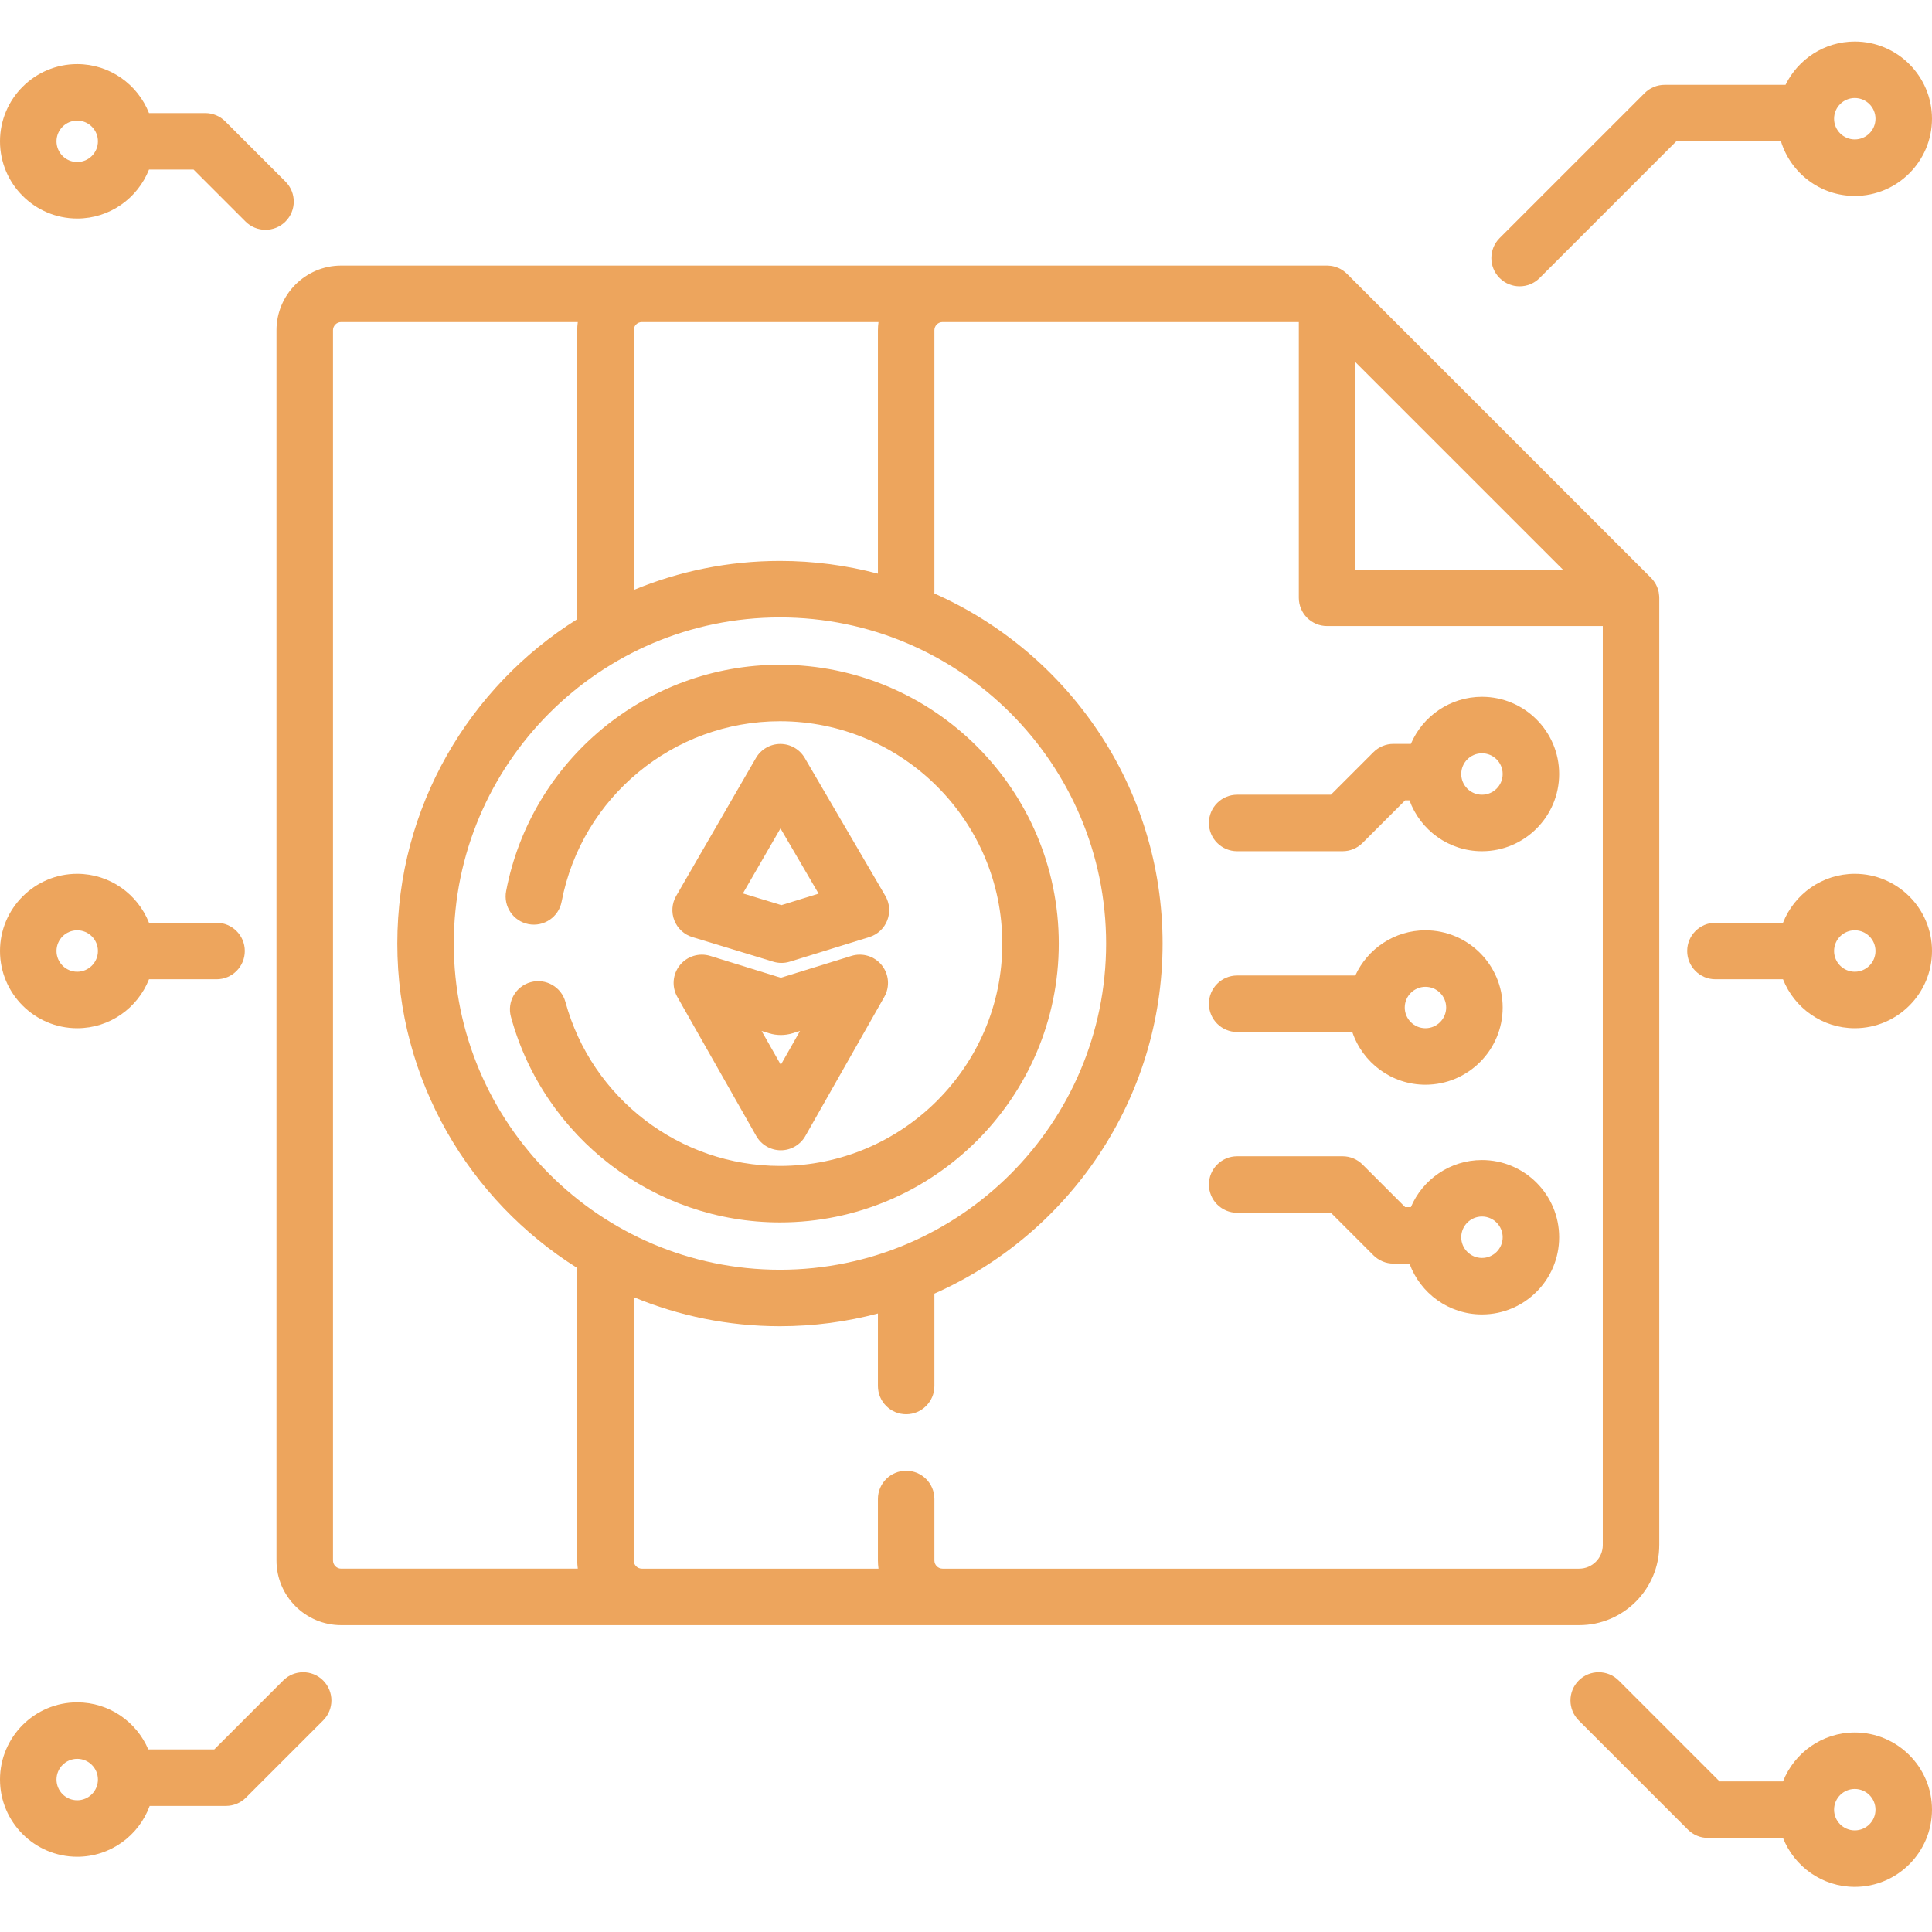 <?xml version="1.0"?>
<svg xmlns="http://www.w3.org/2000/svg" height="512px" viewBox="0 -11 512 512" width="512px"><path d="m140.074 233.91c4.051.773 7.98-1.887 8.758-5.945 5.301-27.715 29.637-47.832 57.859-47.832 32.492 0 58.926 26.434 58.926 58.926 0 32.488-26.434 58.922-58.926 58.922-26.496 0-49.871-17.867-56.844-43.449-1.09-3.992-5.207-6.34-9.191-5.254-3.988 1.086-6.34 5.199-5.254 9.188 8.742 32.082 38.059 54.484 71.289 54.484 40.746 0 73.895-33.148 73.895-73.895 0-40.742-33.148-73.891-73.895-73.891-35.395 0-65.914 25.227-72.562 59.984-.777 4.062 1.883 7.984 5.945 8.762zm0 0" fill="#EDA55D"/><path d="m234.621 226.414-21.355-36.551c-1.344-2.297-3.805-3.707-6.465-3.707-.004 0-.012 0-.02 0-2.664.004-5.129 1.43-6.461 3.738l-21.129 36.543c-1.141 1.977-1.32 4.367-.48 6.492.836 2.125 2.598 3.754 4.785 4.414l21.426 6.52c.711.215 1.445.324 2.18.324.746 0 1.488-.113 2.211-.336l21.059-6.512c2.184-.676 3.938-2.309 4.762-4.438.832-2.129.641-4.516-.512-6.488zm-27.539 2.457-10.207-3.105 9.961-17.23 10.102 17.289zm0 0" fill="#EDA55D"/><path d="m225.637 242.328-18.711 5.785-18.711-5.785c-2.938-.906-6.125.07-8.047 2.461-1.922 2.395-2.191 5.715-.676 8.387l20.922 36.867c1.328 2.344 3.816 3.793 6.512 3.793 2.691 0 5.18-1.449 6.508-3.793l20.922-36.867c1.516-2.672 1.246-5.996-.676-8.387-1.922-2.391-5.109-3.367-8.043-2.461zm-18.711 28.855-5.094-8.973 1.973.609c2.016.625 4.215.629 6.234 0l1.977-.609zm0 0" fill="#EDA55D"/><path d="m439.723 398.461v-251.043c0-.082-.008-.168-.012-.25-.004-.086-.008-.168-.012-.25-.023-.32-.059-.637-.117-.949 0-.004 0-.008 0-.012-.066-.316-.156-.625-.258-.93-.027-.078-.055-.156-.082-.23-.109-.293-.23-.574-.375-.848-.008-.016-.012-.031-.02-.047-.152-.285-.332-.559-.52-.82-.047-.066-.098-.133-.145-.199-.199-.262-.414-.52-.648-.754l-80.551-80.551c-.238-.238-.492-.449-.758-.652-.062-.047-.129-.098-.195-.145-.266-.188-.539-.367-.824-.52-.016-.008-.031-.012-.043-.02-.273-.145-.559-.266-.852-.375-.074-.027-.152-.055-.23-.082-.305-.102-.613-.195-.93-.258-.004 0-.012 0-.02 0-.305-.062-.621-.098-.934-.117-.086-.008-.172-.012-.262-.016-.082 0-.168-.012-.25-.012h-261.273c-9.449 0-17.141 7.691-17.141 17.141v326.016c0 9.453 7.691 17.141 17.141 17.141h328.09c11.699 0 21.219-9.52 21.219-21.219zm-21.219 6.25h-168.707c-1.199 0-2.172-.973-2.172-2.172v-16.293c0-4.133-3.348-7.484-7.484-7.484-4.133 0-7.484 3.352-7.484 7.484v16.293c0 .738.062 1.457.152 2.172h-62.703c-1.199 0-2.172-.973-2.172-2.172v-69.777c11.949 4.957 25.039 7.703 38.758 7.703 8.973 0 17.672-1.176 25.965-3.375v19.215c0 4.133 3.352 7.484 7.484 7.484 4.137 0 7.484-3.352 7.484-7.484v-24.48c35.586-15.762 60.473-51.41 60.473-92.766 0-41.359-24.887-77.004-60.473-92.77v-69.766c0-1.195.973-2.168 2.172-2.168h94.406v73.062c0 4.137 3.352 7.488 7.484 7.488h73.066v243.555c0 3.445-2.805 6.25-6.25 6.25zm-248.398-330.355h62.703c-.09.711-.152 1.43-.152 2.168v64.504c-8.289-2.199-16.992-3.375-25.965-3.375-13.719 0-26.809 2.746-38.754 7.703v-68.832c0-1.195.969-2.168 2.168-2.168zm36.586 78.266c47.66 0 86.438 38.777 86.438 86.438s-38.777 86.434-86.438 86.434-86.434-38.773-86.434-86.434 38.773-86.438 86.434-86.438zm179.977-40.184 27.5 27.496h-54.996v-54.992zm-298.422 290.102v-326.016c0-1.195.973-2.168 2.168-2.168h62.703c-.09.711-.152 1.43-.152 2.168v76.57c-28.613 17.945-47.676 49.77-47.676 85.965 0 36.195 19.062 68.016 47.676 85.965v77.516c0 .738.062 1.457.152 2.172h-62.703c-1.195 0-2.168-.973-2.168-2.172zm0 0" fill="#EDA55D"/><path d="m327.859 262.488h30.516c2.719 8.105 10.375 13.973 19.387 13.973 11.281 0 20.461-9.18 20.461-20.461s-9.18-20.461-20.461-20.461c-8.254 0-15.363 4.922-18.594 11.977h-31.309c-4.133 0-7.484 3.352-7.484 7.484 0 4.137 3.352 7.488 7.484 7.488zm49.902-11.977c3.027 0 5.488 2.461 5.488 5.488s-2.461 5.488-5.488 5.488c-3.027 0-5.488-2.461-5.488-5.488s2.461-5.488 5.488-5.488zm0 0" fill="#EDA55D"/><path d="m402.715 64.875c1.914 0 3.832-.73 5.293-2.195l36.23-36.23h27.738c2.57 8.367 10.367 14.473 19.562 14.473 11.281 0 20.461-9.18 20.461-20.461s-9.18-20.461-20.461-20.461c-8.055 0-15.02 4.691-18.352 11.477h-32.051c-1.984 0-3.887.789-5.293 2.195l-38.426 38.422c-2.922 2.926-2.922 7.664 0 10.586 1.465 1.465 3.379 2.195 5.297 2.195zm88.824-49.902c3.027 0 5.488 2.461 5.488 5.488 0 3.027-2.461 5.488-5.488 5.488-3.027 0-5.488-2.461-5.488-5.488 0-3.027 2.461-5.488 5.488-5.488zm0 0" fill="#EDA55D"/><path d="m75.051 434.348-18.27 18.27h-17.484c-3.117-7.328-10.387-12.477-18.836-12.477-11.281 0-20.461 9.18-20.461 20.461s9.18 20.457 20.461 20.457c8.824 0 16.34-5.625 19.203-13.473h20.219c1.984 0 3.887-.789 5.293-2.191l20.461-20.461c2.922-2.922 2.922-7.664 0-10.586-2.926-2.922-7.664-2.922-10.586 0zm-54.59 31.742c-3.027 0-5.488-2.461-5.488-5.488 0-3.027 2.461-5.492 5.488-5.492 3.027 0 5.488 2.465 5.488 5.492 0 3.027-2.461 5.488-5.488 5.488zm0 0" fill="#EDA55D"/><path d="m20.461 261.488c8.637 0 16.027-5.387 19.023-12.973h17.902c4.137 0 7.488-3.352 7.488-7.488 0-4.133-3.352-7.484-7.488-7.484h-17.902c-2.996-7.586-10.387-12.973-19.023-12.973-11.281 0-20.461 9.176-20.461 20.457 0 11.285 9.18 20.461 20.461 20.461zm0-25.949c3.027 0 5.488 2.465 5.488 5.488 0 3.027-2.461 5.492-5.488 5.492-3.027 0-5.488-2.465-5.488-5.492 0-3.023 2.461-5.488 5.488-5.488zm0 0" fill="#EDA55D"/><path d="m491.539 220.57c-8.637 0-16.027 5.387-19.023 12.973h-17.902c-4.137 0-7.488 3.352-7.488 7.484 0 4.137 3.352 7.488 7.488 7.488h17.902c2.996 7.586 10.387 12.973 19.023 12.973 11.281 0 20.461-9.176 20.461-20.461 0-11.281-9.18-20.457-20.461-20.457zm0 25.949c-3.027 0-5.488-2.465-5.488-5.492 0-3.023 2.461-5.488 5.488-5.488 3.027 0 5.488 2.465 5.488 5.488 0 3.027-2.461 5.492-5.488 5.492zm0 0" fill="#EDA55D"/><path d="m491.539 448.125c-8.637 0-16.027 5.387-19.023 12.973h-16.801l-26.75-26.75c-2.926-2.922-7.664-2.922-10.586 0-2.922 2.926-2.922 7.664 0 10.586l28.945 28.945c1.402 1.402 3.305 2.191 5.293 2.191h19.898c2.996 7.586 10.387 12.973 19.023 12.973 11.281 0 20.461-9.176 20.461-20.457s-9.18-20.461-20.461-20.461zm0 25.949c-3.027 0-5.488-2.461-5.488-5.488 0-3.027 2.461-5.492 5.488-5.492 3.027 0 5.488 2.465 5.488 5.492 0 3.027-2.461 5.488-5.488 5.488zm0 0" fill="#EDA55D"/><path d="m20.461 46.91c8.637 0 16.027-5.391 19.023-12.977h11.809l13.777 13.777c1.461 1.461 3.379 2.191 5.293 2.191 1.914 0 3.832-.73 5.293-2.191 2.926-2.926 2.926-7.664 0-10.586l-15.969-15.969c-1.406-1.406-3.309-2.191-5.293-2.191h-14.91c-2.996-7.59-10.387-12.977-19.023-12.977-11.281 0-20.461 9.18-20.461 20.461s9.18 20.461 20.461 20.461zm0-25.949c3.027 0 5.488 2.461 5.488 5.488 0 3.027-2.461 5.488-5.488 5.488-3.027 0-5.488-2.461-5.488-5.488 0-3.027 2.461-5.488 5.488-5.488zm0 0" fill="#EDA55D"/><path d="m392.734 173.66c-8.453 0-15.723 5.152-18.836 12.477h-4.621c-1.984 0-3.887.789-5.293 2.191l-11.277 11.281h-24.848c-4.133 0-7.484 3.352-7.484 7.484 0 4.137 3.352 7.488 7.484 7.488h27.945c1.984 0 3.891-.789 5.293-2.195l11.281-11.281h1.148c2.863 7.848 10.379 13.477 19.207 13.477 11.281 0 20.457-9.18 20.457-20.461s-9.176-20.461-20.457-20.461zm0 25.949c-3.027 0-5.492-2.461-5.492-5.488s2.465-5.488 5.492-5.488 5.488 2.461 5.488 5.488-2.461 5.488-5.488 5.488zm0 0" fill="#EDA55D"/><path d="m392.734 296.422c-8.453 0-15.723 5.148-18.836 12.477h-1.52l-11.281-11.281c-1.402-1.406-3.309-2.195-5.293-2.195h-27.945c-4.137 0-7.484 3.352-7.484 7.488 0 4.133 3.348 7.484 7.484 7.484h24.844l11.281 11.281c1.406 1.402 3.309 2.191 5.293 2.191h4.25c2.863 7.848 10.379 13.473 19.207 13.473 11.281 0 20.457-9.176 20.457-20.457 0-11.285-9.176-20.461-20.457-20.461zm0 25.949c-3.027 0-5.492-2.465-5.492-5.488 0-3.027 2.465-5.492 5.492-5.492s5.488 2.465 5.488 5.492c0 3.023-2.461 5.488-5.488 5.488zm0 0" fill="#EDA55D"/></svg>
